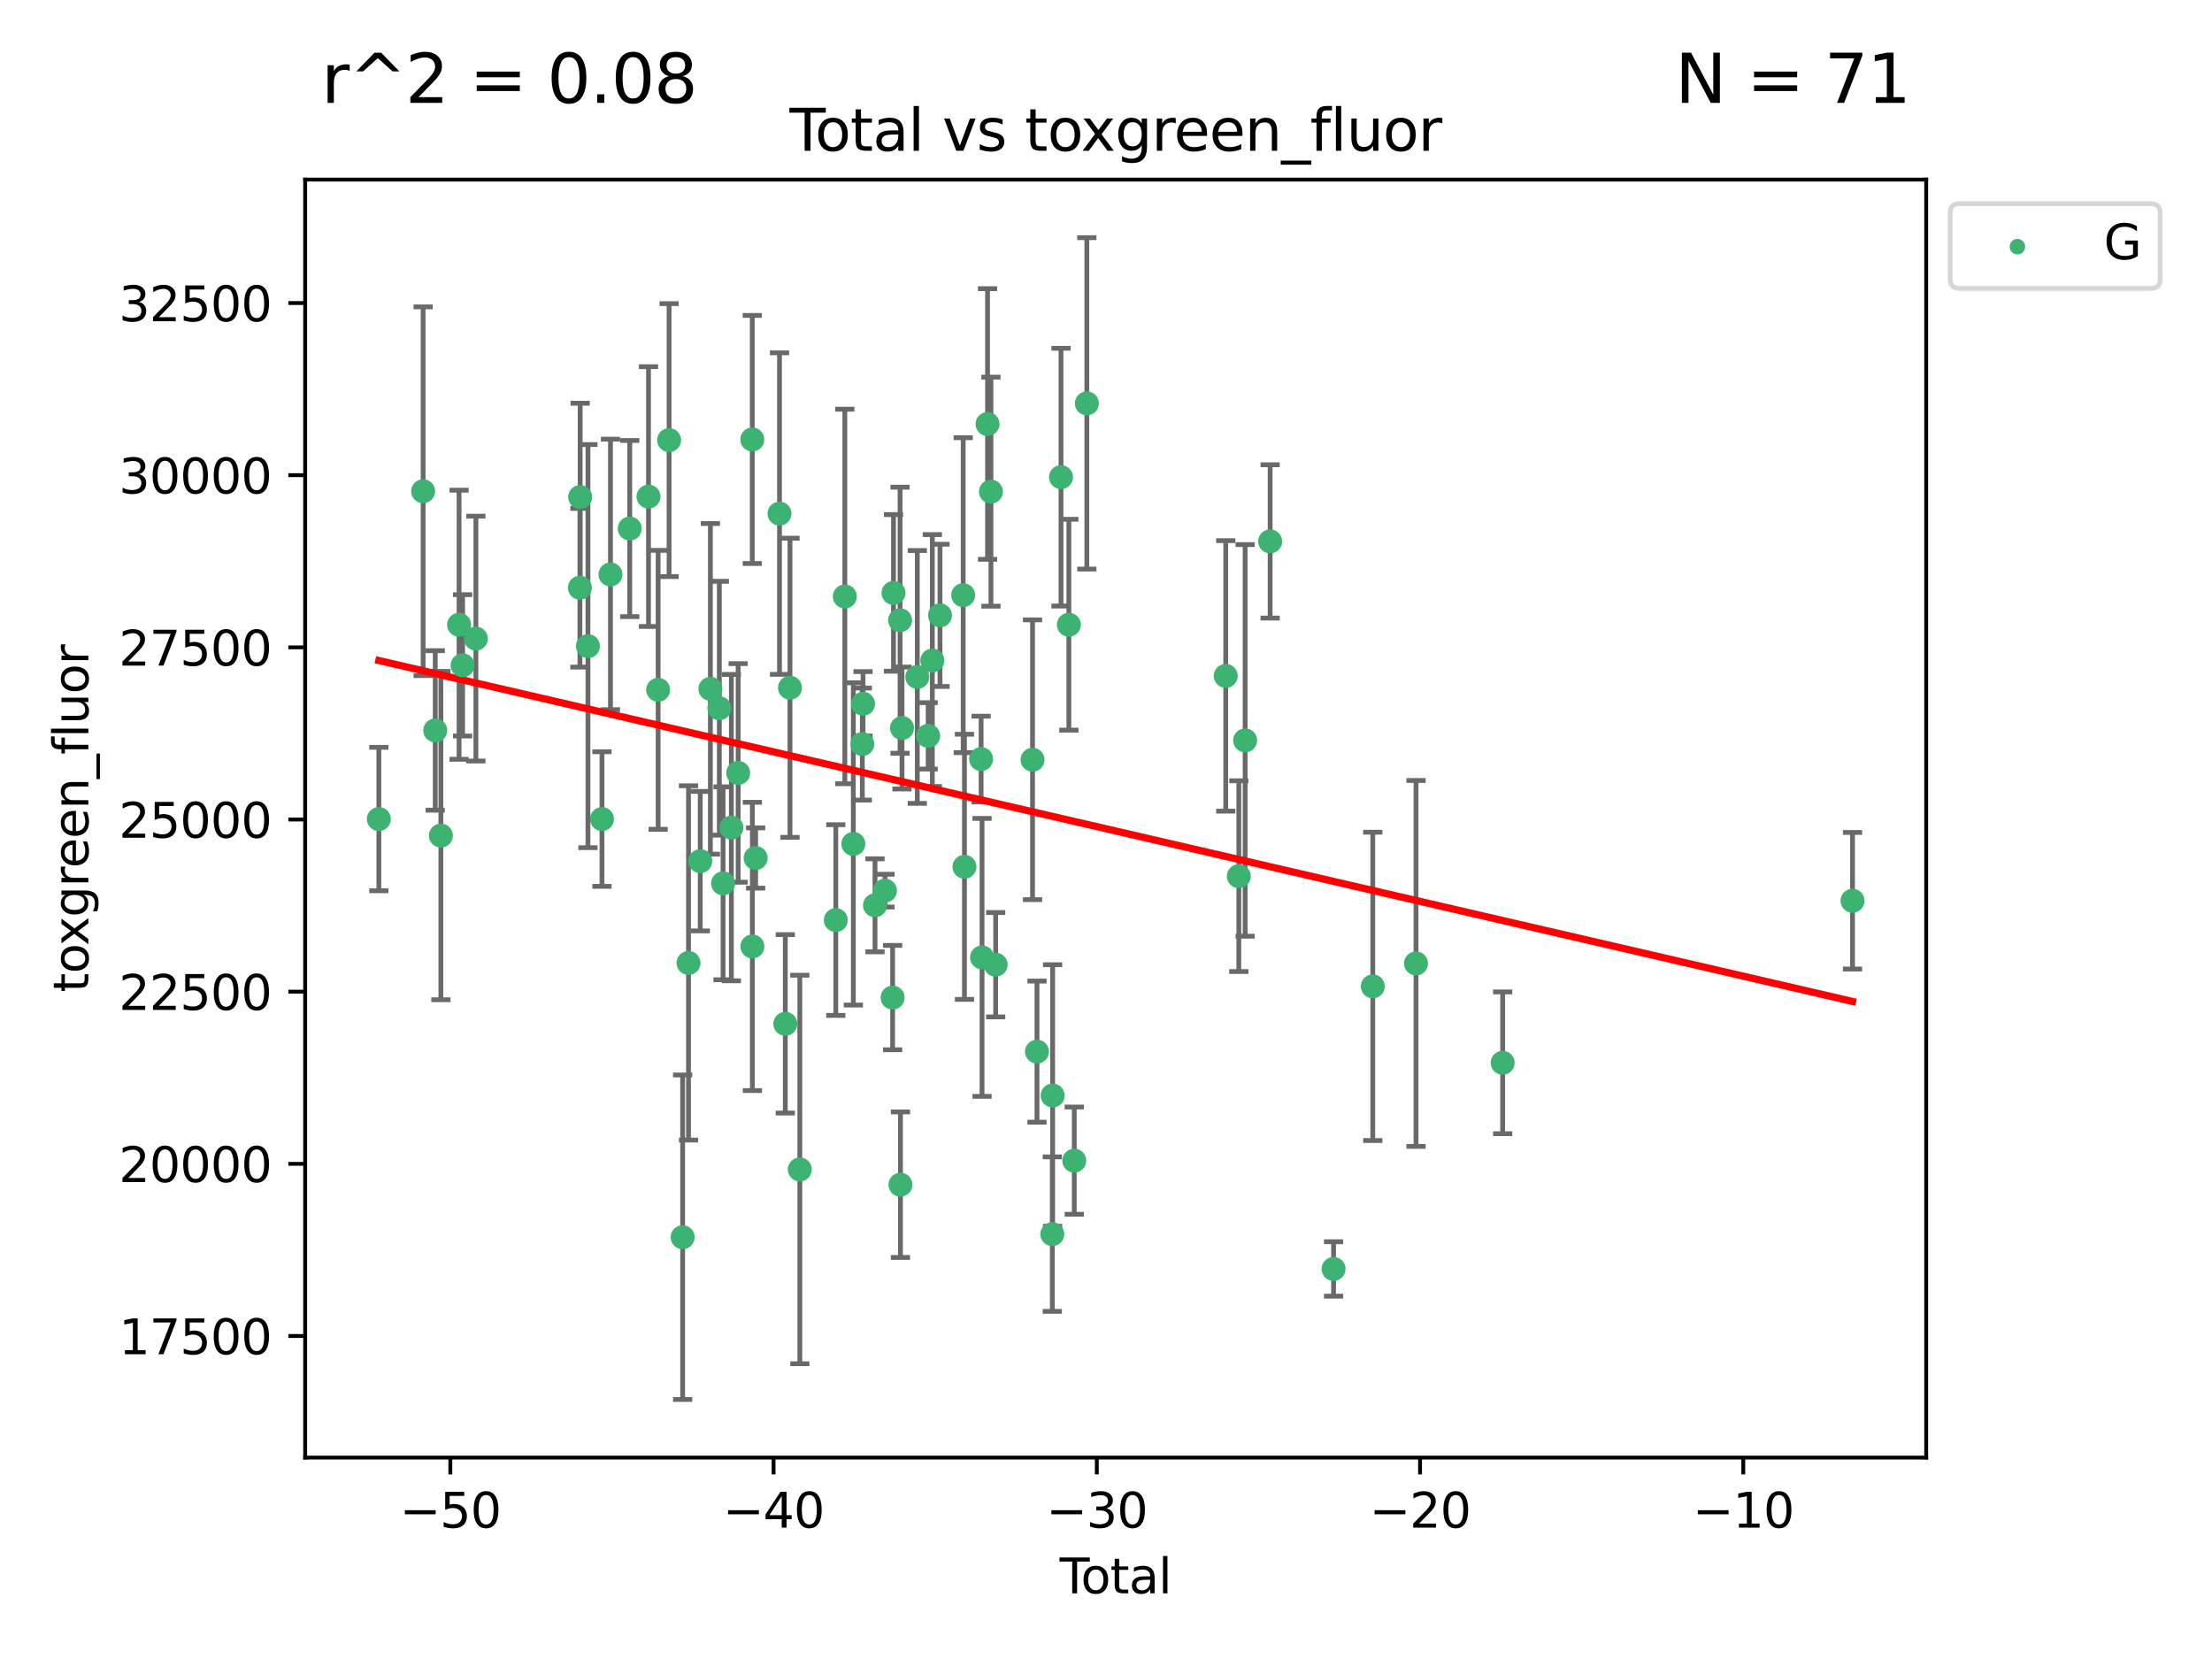<?xml version="1.0" encoding="utf-8" standalone="no"?>
<!DOCTYPE svg PUBLIC "-//W3C//DTD SVG 1.1//EN"
  "http://www.w3.org/Graphics/SVG/1.1/DTD/svg11.dtd">
<svg xmlns:xlink="http://www.w3.org/1999/xlink" width="460.8pt" height="345.6pt" viewBox="0 0 460.8 345.6" xmlns="http://www.w3.org/2000/svg" version="1.1">
 <defs>
  <style type="text/css">*{stroke-linejoin: round; stroke-linecap: butt}</style>
 </defs>
 <g id="figure_1">
  <g id="patch_1">
   <path d="M 0 345.6 
L 460.8 345.6 
L 460.8 0 
L 0 0 
z
" style="fill: #ffffff"/>
  </g>
  <g id="axes_1">
   <g id="patch_2">
    <path d="M 63.571 303.64 
L 401.26 303.64 
L 401.26 37.411 
L 63.571 37.411 
z
" style="fill: #ffffff"/>
   </g>
   <g id="PathCollection_1">
    <defs>
     <path id="m9008b722b2" d="M 0 1.118 
C 0.297 1.118 0.581 1 0.791 0.791 
C 1 0.581 1.118 0.297 1.118 0 
C 1.118 -0.297 1 -0.581 0.791 -0.791 
C 0.581 -1 0.297 -1.118 0 -1.118 
C -0.297 -1.118 -0.581 -1 -0.791 -0.791 
C -1 -0.581 -1.118 -0.297 -1.118 0 
C -1.118 0.297 -1 0.581 -0.791 0.791 
C -0.581 1 -0.297 1.118 0 1.118 
z
" style="stroke: #3cb371"/>
    </defs>
    <g clip-path="url(#p741c97c7c1)">
     <use xlink:href="#m9008b722b2" x="78.921" y="170.626" style="fill: #3cb371; stroke: #3cb371"/>
     <use xlink:href="#m9008b722b2" x="88.145" y="102.334" style="fill: #3cb371; stroke: #3cb371"/>
     <use xlink:href="#m9008b722b2" x="90.668" y="152.161" style="fill: #3cb371; stroke: #3cb371"/>
     <use xlink:href="#m9008b722b2" x="91.844" y="174.066" style="fill: #3cb371; stroke: #3cb371"/>
     <use xlink:href="#m9008b722b2" x="95.633" y="130.144" style="fill: #3cb371; stroke: #3cb371"/>
     <use xlink:href="#m9008b722b2" x="96.369" y="138.604" style="fill: #3cb371; stroke: #3cb371"/>
     <use xlink:href="#m9008b722b2" x="99.139" y="133.033" style="fill: #3cb371; stroke: #3cb371"/>
     <use xlink:href="#m9008b722b2" x="120.807" y="122.432" style="fill: #3cb371; stroke: #3cb371"/>
     <use xlink:href="#m9008b722b2" x="120.859" y="103.545" style="fill: #3cb371; stroke: #3cb371"/>
     <use xlink:href="#m9008b722b2" x="122.479" y="134.598" style="fill: #3cb371; stroke: #3cb371"/>
     <use xlink:href="#m9008b722b2" x="125.405" y="170.625" style="fill: #3cb371; stroke: #3cb371"/>
     <use xlink:href="#m9008b722b2" x="127.173" y="119.662" style="fill: #3cb371; stroke: #3cb371"/>
     <use xlink:href="#m9008b722b2" x="131.187" y="110.105" style="fill: #3cb371; stroke: #3cb371"/>
     <use xlink:href="#m9008b722b2" x="135.095" y="103.447" style="fill: #3cb371; stroke: #3cb371"/>
     <use xlink:href="#m9008b722b2" x="137.105" y="143.705" style="fill: #3cb371; stroke: #3cb371"/>
     <use xlink:href="#m9008b722b2" x="139.383" y="91.682" style="fill: #3cb371; stroke: #3cb371"/>
     <use xlink:href="#m9008b722b2" x="142.206" y="257.735" style="fill: #3cb371; stroke: #3cb371"/>
     <use xlink:href="#m9008b722b2" x="143.428" y="200.596" style="fill: #3cb371; stroke: #3cb371"/>
     <use xlink:href="#m9008b722b2" x="145.874" y="179.392" style="fill: #3cb371; stroke: #3cb371"/>
     <use xlink:href="#m9008b722b2" x="147.988" y="143.497" style="fill: #3cb371; stroke: #3cb371"/>
     <use xlink:href="#m9008b722b2" x="149.851" y="147.537" style="fill: #3cb371; stroke: #3cb371"/>
     <use xlink:href="#m9008b722b2" x="150.627" y="184.014" style="fill: #3cb371; stroke: #3cb371"/>
     <use xlink:href="#m9008b722b2" x="152.355" y="172.409" style="fill: #3cb371; stroke: #3cb371"/>
     <use xlink:href="#m9008b722b2" x="153.771" y="161.014" style="fill: #3cb371; stroke: #3cb371"/>
     <use xlink:href="#m9008b722b2" x="156.714" y="91.55" style="fill: #3cb371; stroke: #3cb371"/>
     <use xlink:href="#m9008b722b2" x="156.733" y="197.161" style="fill: #3cb371; stroke: #3cb371"/>
     <use xlink:href="#m9008b722b2" x="157.413" y="178.74" style="fill: #3cb371; stroke: #3cb371"/>
     <use xlink:href="#m9008b722b2" x="162.386" y="106.995" style="fill: #3cb371; stroke: #3cb371"/>
     <use xlink:href="#m9008b722b2" x="163.593" y="213.282" style="fill: #3cb371; stroke: #3cb371"/>
     <use xlink:href="#m9008b722b2" x="164.567" y="143.273" style="fill: #3cb371; stroke: #3cb371"/>
     <use xlink:href="#m9008b722b2" x="166.614" y="243.621" style="fill: #3cb371; stroke: #3cb371"/>
     <use xlink:href="#m9008b722b2" x="174.112" y="191.666" style="fill: #3cb371; stroke: #3cb371"/>
     <use xlink:href="#m9008b722b2" x="175.996" y="124.253" style="fill: #3cb371; stroke: #3cb371"/>
     <use xlink:href="#m9008b722b2" x="177.765" y="175.804" style="fill: #3cb371; stroke: #3cb371"/>
     <use xlink:href="#m9008b722b2" x="179.634" y="154.999" style="fill: #3cb371; stroke: #3cb371"/>
     <use xlink:href="#m9008b722b2" x="179.787" y="146.613" style="fill: #3cb371; stroke: #3cb371"/>
     <use xlink:href="#m9008b722b2" x="182.279" y="188.591" style="fill: #3cb371; stroke: #3cb371"/>
     <use xlink:href="#m9008b722b2" x="184.355" y="185.533" style="fill: #3cb371; stroke: #3cb371"/>
     <use xlink:href="#m9008b722b2" x="185.949" y="207.813" style="fill: #3cb371; stroke: #3cb371"/>
     <use xlink:href="#m9008b722b2" x="186.134" y="123.512" style="fill: #3cb371; stroke: #3cb371"/>
     <use xlink:href="#m9008b722b2" x="187.5" y="129.204" style="fill: #3cb371; stroke: #3cb371"/>
     <use xlink:href="#m9008b722b2" x="187.583" y="246.791" style="fill: #3cb371; stroke: #3cb371"/>
     <use xlink:href="#m9008b722b2" x="187.905" y="151.661" style="fill: #3cb371; stroke: #3cb371"/>
     <use xlink:href="#m9008b722b2" x="191.091" y="141.021" style="fill: #3cb371; stroke: #3cb371"/>
     <use xlink:href="#m9008b722b2" x="193.357" y="153.295" style="fill: #3cb371; stroke: #3cb371"/>
     <use xlink:href="#m9008b722b2" x="194.22" y="137.6" style="fill: #3cb371; stroke: #3cb371"/>
     <use xlink:href="#m9008b722b2" x="195.821" y="128.188" style="fill: #3cb371; stroke: #3cb371"/>
     <use xlink:href="#m9008b722b2" x="200.652" y="123.981" style="fill: #3cb371; stroke: #3cb371"/>
     <use xlink:href="#m9008b722b2" x="200.917" y="180.57" style="fill: #3cb371; stroke: #3cb371"/>
     <use xlink:href="#m9008b722b2" x="204.383" y="158.13" style="fill: #3cb371; stroke: #3cb371"/>
     <use xlink:href="#m9008b722b2" x="204.577" y="199.44" style="fill: #3cb371; stroke: #3cb371"/>
     <use xlink:href="#m9008b722b2" x="205.723" y="88.332" style="fill: #3cb371; stroke: #3cb371"/>
     <use xlink:href="#m9008b722b2" x="206.434" y="102.423" style="fill: #3cb371; stroke: #3cb371"/>
     <use xlink:href="#m9008b722b2" x="207.415" y="200.966" style="fill: #3cb371; stroke: #3cb371"/>
     <use xlink:href="#m9008b722b2" x="215.096" y="158.268" style="fill: #3cb371; stroke: #3cb371"/>
     <use xlink:href="#m9008b722b2" x="216.024" y="219.076" style="fill: #3cb371; stroke: #3cb371"/>
     <use xlink:href="#m9008b722b2" x="219.214" y="257.088" style="fill: #3cb371; stroke: #3cb371"/>
     <use xlink:href="#m9008b722b2" x="219.283" y="228.213" style="fill: #3cb371; stroke: #3cb371"/>
     <use xlink:href="#m9008b722b2" x="221.028" y="99.4" style="fill: #3cb371; stroke: #3cb371"/>
     <use xlink:href="#m9008b722b2" x="222.664" y="130.14" style="fill: #3cb371; stroke: #3cb371"/>
     <use xlink:href="#m9008b722b2" x="223.788" y="241.785" style="fill: #3cb371; stroke: #3cb371"/>
     <use xlink:href="#m9008b722b2" x="226.408" y="84.029" style="fill: #3cb371; stroke: #3cb371"/>
     <use xlink:href="#m9008b722b2" x="255.346" y="140.804" style="fill: #3cb371; stroke: #3cb371"/>
     <use xlink:href="#m9008b722b2" x="258.07" y="182.521" style="fill: #3cb371; stroke: #3cb371"/>
     <use xlink:href="#m9008b722b2" x="259.384" y="154.239" style="fill: #3cb371; stroke: #3cb371"/>
     <use xlink:href="#m9008b722b2" x="264.595" y="112.784" style="fill: #3cb371; stroke: #3cb371"/>
     <use xlink:href="#m9008b722b2" x="277.804" y="264.345" style="fill: #3cb371; stroke: #3cb371"/>
     <use xlink:href="#m9008b722b2" x="285.975" y="205.475" style="fill: #3cb371; stroke: #3cb371"/>
     <use xlink:href="#m9008b722b2" x="294.984" y="200.704" style="fill: #3cb371; stroke: #3cb371"/>
     <use xlink:href="#m9008b722b2" x="313.033" y="221.401" style="fill: #3cb371; stroke: #3cb371"/>
     <use xlink:href="#m9008b722b2" x="385.911" y="187.639" style="fill: #3cb371; stroke: #3cb371"/>
    </g>
   </g>
   <g id="matplotlib.axis_1">
    <g id="xtick_1">
     <g id="line2d_1">
      <defs>
       <path id="mf612484f19" d="M 0 0 
L 0 3.5 
" style="stroke: #000000; stroke-width: 0.8"/>
      </defs>
      <g>
       <use xlink:href="#mf612484f19" x="93.812" y="303.64" style="stroke: #000000; stroke-width: 0.8"/>
      </g>
     </g>
     <g id="text_1">
      <!-- −50 -->
      <g transform="translate(83.26 318.238)scale(0.1 -0.1)">
       <defs>
        <path id="DejaVuSans-2212" d="M 678 2272 
L 4684 2272 
L 4684 1741 
L 678 1741 
L 678 2272 
z
" transform="scale(0.016)"/>
        <path id="DejaVuSans-35" d="M 691 4666 
L 3169 4666 
L 3169 4134 
L 1269 4134 
L 1269 2991 
Q 1406 3038 1543 3061 
Q 1681 3084 1819 3084 
Q 2600 3084 3056 2656 
Q 3513 2228 3513 1497 
Q 3513 744 3044 326 
Q 2575 -91 1722 -91 
Q 1428 -91 1123 -41 
Q 819 9 494 109 
L 494 744 
Q 775 591 1075 516 
Q 1375 441 1709 441 
Q 2250 441 2565 725 
Q 2881 1009 2881 1497 
Q 2881 1984 2565 2268 
Q 2250 2553 1709 2553 
Q 1456 2553 1204 2497 
Q 953 2441 691 2322 
L 691 4666 
z
" transform="scale(0.016)"/>
        <path id="DejaVuSans-30" d="M 2034 4250 
Q 1547 4250 1301 3770 
Q 1056 3291 1056 2328 
Q 1056 1369 1301 889 
Q 1547 409 2034 409 
Q 2525 409 2770 889 
Q 3016 1369 3016 2328 
Q 3016 3291 2770 3770 
Q 2525 4250 2034 4250 
z
M 2034 4750 
Q 2819 4750 3233 4129 
Q 3647 3509 3647 2328 
Q 3647 1150 3233 529 
Q 2819 -91 2034 -91 
Q 1250 -91 836 529 
Q 422 1150 422 2328 
Q 422 3509 836 4129 
Q 1250 4750 2034 4750 
z
" transform="scale(0.016)"/>
       </defs>
       <use xlink:href="#DejaVuSans-2212"/>
       <use xlink:href="#DejaVuSans-35" x="83.789"/>
       <use xlink:href="#DejaVuSans-30" x="147.412"/>
      </g>
     </g>
    </g>
    <g id="xtick_2">
     <g id="line2d_2">
      <g>
       <use xlink:href="#mf612484f19" x="161.149" y="303.64" style="stroke: #000000; stroke-width: 0.8"/>
      </g>
     </g>
     <g id="text_2">
      <!-- −40 -->
      <g transform="translate(150.596 318.238)scale(0.1 -0.1)">
       <defs>
        <path id="DejaVuSans-34" d="M 2419 4116 
L 825 1625 
L 2419 1625 
L 2419 4116 
z
M 2253 4666 
L 3047 4666 
L 3047 1625 
L 3713 1625 
L 3713 1100 
L 3047 1100 
L 3047 0 
L 2419 0 
L 2419 1100 
L 313 1100 
L 313 1709 
L 2253 4666 
z
" transform="scale(0.016)"/>
       </defs>
       <use xlink:href="#DejaVuSans-2212"/>
       <use xlink:href="#DejaVuSans-34" x="83.789"/>
       <use xlink:href="#DejaVuSans-30" x="147.412"/>
      </g>
     </g>
    </g>
    <g id="xtick_3">
     <g id="line2d_3">
      <g>
       <use xlink:href="#mf612484f19" x="228.485" y="303.64" style="stroke: #000000; stroke-width: 0.8"/>
      </g>
     </g>
     <g id="text_3">
      <!-- −30 -->
      <g transform="translate(217.933 318.238)scale(0.1 -0.1)">
       <defs>
        <path id="DejaVuSans-33" d="M 2597 2516 
Q 3050 2419 3304 2112 
Q 3559 1806 3559 1356 
Q 3559 666 3084 287 
Q 2609 -91 1734 -91 
Q 1441 -91 1130 -33 
Q 819 25 488 141 
L 488 750 
Q 750 597 1062 519 
Q 1375 441 1716 441 
Q 2309 441 2620 675 
Q 2931 909 2931 1356 
Q 2931 1769 2642 2001 
Q 2353 2234 1838 2234 
L 1294 2234 
L 1294 2753 
L 1863 2753 
Q 2328 2753 2575 2939 
Q 2822 3125 2822 3475 
Q 2822 3834 2567 4026 
Q 2313 4219 1838 4219 
Q 1578 4219 1281 4162 
Q 984 4106 628 3988 
L 628 4550 
Q 988 4650 1302 4700 
Q 1616 4750 1894 4750 
Q 2613 4750 3031 4423 
Q 3450 4097 3450 3541 
Q 3450 3153 3228 2886 
Q 3006 2619 2597 2516 
z
" transform="scale(0.016)"/>
       </defs>
       <use xlink:href="#DejaVuSans-2212"/>
       <use xlink:href="#DejaVuSans-33" x="83.789"/>
       <use xlink:href="#DejaVuSans-30" x="147.412"/>
      </g>
     </g>
    </g>
    <g id="xtick_4">
     <g id="line2d_4">
      <g>
       <use xlink:href="#mf612484f19" x="295.821" y="303.64" style="stroke: #000000; stroke-width: 0.8"/>
      </g>
     </g>
     <g id="text_4">
      <!-- −20 -->
      <g transform="translate(285.269 318.238)scale(0.1 -0.1)">
       <defs>
        <path id="DejaVuSans-32" d="M 1228 531 
L 3431 531 
L 3431 0 
L 469 0 
L 469 531 
Q 828 903 1448 1529 
Q 2069 2156 2228 2338 
Q 2531 2678 2651 2914 
Q 2772 3150 2772 3378 
Q 2772 3750 2511 3984 
Q 2250 4219 1831 4219 
Q 1534 4219 1204 4116 
Q 875 4013 500 3803 
L 500 4441 
Q 881 4594 1212 4672 
Q 1544 4750 1819 4750 
Q 2544 4750 2975 4387 
Q 3406 4025 3406 3419 
Q 3406 3131 3298 2873 
Q 3191 2616 2906 2266 
Q 2828 2175 2409 1742 
Q 1991 1309 1228 531 
z
" transform="scale(0.016)"/>
       </defs>
       <use xlink:href="#DejaVuSans-2212"/>
       <use xlink:href="#DejaVuSans-32" x="83.789"/>
       <use xlink:href="#DejaVuSans-30" x="147.412"/>
      </g>
     </g>
    </g>
    <g id="xtick_5">
     <g id="line2d_5">
      <g>
       <use xlink:href="#mf612484f19" x="363.158" y="303.64" style="stroke: #000000; stroke-width: 0.8"/>
      </g>
     </g>
     <g id="text_5">
      <!-- −10 -->
      <g transform="translate(352.605 318.238)scale(0.1 -0.1)">
       <defs>
        <path id="DejaVuSans-31" d="M 794 531 
L 1825 531 
L 1825 4091 
L 703 3866 
L 703 4441 
L 1819 4666 
L 2450 4666 
L 2450 531 
L 3481 531 
L 3481 0 
L 794 0 
L 794 531 
z
" transform="scale(0.016)"/>
       </defs>
       <use xlink:href="#DejaVuSans-2212"/>
       <use xlink:href="#DejaVuSans-31" x="83.789"/>
       <use xlink:href="#DejaVuSans-30" x="147.412"/>
      </g>
     </g>
    </g>
    <g id="text_6">
     <!-- Total -->
     <g transform="translate(220.739 331.917)scale(0.1 -0.1)">
      <defs>
       <path id="DejaVuSans-54" d="M -19 4666 
L 3928 4666 
L 3928 4134 
L 2272 4134 
L 2272 0 
L 1638 0 
L 1638 4134 
L -19 4134 
L -19 4666 
z
" transform="scale(0.016)"/>
       <path id="DejaVuSans-6f" d="M 1959 3097 
Q 1497 3097 1228 2736 
Q 959 2375 959 1747 
Q 959 1119 1226 758 
Q 1494 397 1959 397 
Q 2419 397 2687 759 
Q 2956 1122 2956 1747 
Q 2956 2369 2687 2733 
Q 2419 3097 1959 3097 
z
M 1959 3584 
Q 2709 3584 3137 3096 
Q 3566 2609 3566 1747 
Q 3566 888 3137 398 
Q 2709 -91 1959 -91 
Q 1206 -91 779 398 
Q 353 888 353 1747 
Q 353 2609 779 3096 
Q 1206 3584 1959 3584 
z
" transform="scale(0.016)"/>
       <path id="DejaVuSans-74" d="M 1172 4494 
L 1172 3500 
L 2356 3500 
L 2356 3053 
L 1172 3053 
L 1172 1153 
Q 1172 725 1289 603 
Q 1406 481 1766 481 
L 2356 481 
L 2356 0 
L 1766 0 
Q 1100 0 847 248 
Q 594 497 594 1153 
L 594 3053 
L 172 3053 
L 172 3500 
L 594 3500 
L 594 4494 
L 1172 4494 
z
" transform="scale(0.016)"/>
       <path id="DejaVuSans-61" d="M 2194 1759 
Q 1497 1759 1228 1600 
Q 959 1441 959 1056 
Q 959 750 1161 570 
Q 1363 391 1709 391 
Q 2188 391 2477 730 
Q 2766 1069 2766 1631 
L 2766 1759 
L 2194 1759 
z
M 3341 1997 
L 3341 0 
L 2766 0 
L 2766 531 
Q 2569 213 2275 61 
Q 1981 -91 1556 -91 
Q 1019 -91 701 211 
Q 384 513 384 1019 
Q 384 1609 779 1909 
Q 1175 2209 1959 2209 
L 2766 2209 
L 2766 2266 
Q 2766 2663 2505 2880 
Q 2244 3097 1772 3097 
Q 1472 3097 1187 3025 
Q 903 2953 641 2809 
L 641 3341 
Q 956 3463 1253 3523 
Q 1550 3584 1831 3584 
Q 2591 3584 2966 3190 
Q 3341 2797 3341 1997 
z
" transform="scale(0.016)"/>
       <path id="DejaVuSans-6c" d="M 603 4863 
L 1178 4863 
L 1178 0 
L 603 0 
L 603 4863 
z
" transform="scale(0.016)"/>
      </defs>
      <use xlink:href="#DejaVuSans-54"/>
      <use xlink:href="#DejaVuSans-6f" x="44.084"/>
      <use xlink:href="#DejaVuSans-74" x="105.266"/>
      <use xlink:href="#DejaVuSans-61" x="144.475"/>
      <use xlink:href="#DejaVuSans-6c" x="205.754"/>
     </g>
    </g>
   </g>
   <g id="matplotlib.axis_2">
    <g id="ytick_1">
     <g id="line2d_6">
      <defs>
       <path id="m2e8048f6d6" d="M 0 0 
L -3.5 0 
" style="stroke: #000000; stroke-width: 0.8"/>
      </defs>
      <g>
       <use xlink:href="#m2e8048f6d6" x="63.571" y="278.311" style="stroke: #000000; stroke-width: 0.8"/>
      </g>
     </g>
     <g id="text_7">
      <!-- 17500 -->
      <g transform="translate(24.759 282.11)scale(0.1 -0.1)">
       <defs>
        <path id="DejaVuSans-37" d="M 525 4666 
L 3525 4666 
L 3525 4397 
L 1831 0 
L 1172 0 
L 2766 4134 
L 525 4134 
L 525 4666 
z
" transform="scale(0.016)"/>
       </defs>
       <use xlink:href="#DejaVuSans-31"/>
       <use xlink:href="#DejaVuSans-37" x="63.623"/>
       <use xlink:href="#DejaVuSans-35" x="127.246"/>
       <use xlink:href="#DejaVuSans-30" x="190.869"/>
       <use xlink:href="#DejaVuSans-30" x="254.492"/>
      </g>
     </g>
    </g>
    <g id="ytick_2">
     <g id="line2d_7">
      <g>
       <use xlink:href="#m2e8048f6d6" x="63.571" y="242.447" style="stroke: #000000; stroke-width: 0.8"/>
      </g>
     </g>
     <g id="text_8">
      <!-- 20000 -->
      <g transform="translate(24.759 246.246)scale(0.1 -0.1)">
       <use xlink:href="#DejaVuSans-32"/>
       <use xlink:href="#DejaVuSans-30" x="63.623"/>
       <use xlink:href="#DejaVuSans-30" x="127.246"/>
       <use xlink:href="#DejaVuSans-30" x="190.869"/>
       <use xlink:href="#DejaVuSans-30" x="254.492"/>
      </g>
     </g>
    </g>
    <g id="ytick_3">
     <g id="line2d_8">
      <g>
       <use xlink:href="#m2e8048f6d6" x="63.571" y="206.583" style="stroke: #000000; stroke-width: 0.8"/>
      </g>
     </g>
     <g id="text_9">
      <!-- 22500 -->
      <g transform="translate(24.759 210.382)scale(0.1 -0.1)">
       <use xlink:href="#DejaVuSans-32"/>
       <use xlink:href="#DejaVuSans-32" x="63.623"/>
       <use xlink:href="#DejaVuSans-35" x="127.246"/>
       <use xlink:href="#DejaVuSans-30" x="190.869"/>
       <use xlink:href="#DejaVuSans-30" x="254.492"/>
      </g>
     </g>
    </g>
    <g id="ytick_4">
     <g id="line2d_9">
      <g>
       <use xlink:href="#m2e8048f6d6" x="63.571" y="170.719" style="stroke: #000000; stroke-width: 0.8"/>
      </g>
     </g>
     <g id="text_10">
      <!-- 25000 -->
      <g transform="translate(24.759 174.518)scale(0.1 -0.1)">
       <use xlink:href="#DejaVuSans-32"/>
       <use xlink:href="#DejaVuSans-35" x="63.623"/>
       <use xlink:href="#DejaVuSans-30" x="127.246"/>
       <use xlink:href="#DejaVuSans-30" x="190.869"/>
       <use xlink:href="#DejaVuSans-30" x="254.492"/>
      </g>
     </g>
    </g>
    <g id="ytick_5">
     <g id="line2d_10">
      <g>
       <use xlink:href="#m2e8048f6d6" x="63.571" y="134.854" style="stroke: #000000; stroke-width: 0.8"/>
      </g>
     </g>
     <g id="text_11">
      <!-- 27500 -->
      <g transform="translate(24.759 138.654)scale(0.1 -0.1)">
       <use xlink:href="#DejaVuSans-32"/>
       <use xlink:href="#DejaVuSans-37" x="63.623"/>
       <use xlink:href="#DejaVuSans-35" x="127.246"/>
       <use xlink:href="#DejaVuSans-30" x="190.869"/>
       <use xlink:href="#DejaVuSans-30" x="254.492"/>
      </g>
     </g>
    </g>
    <g id="ytick_6">
     <g id="line2d_11">
      <g>
       <use xlink:href="#m2e8048f6d6" x="63.571" y="98.99" style="stroke: #000000; stroke-width: 0.8"/>
      </g>
     </g>
     <g id="text_12">
      <!-- 30000 -->
      <g transform="translate(24.759 102.789)scale(0.1 -0.1)">
       <use xlink:href="#DejaVuSans-33"/>
       <use xlink:href="#DejaVuSans-30" x="63.623"/>
       <use xlink:href="#DejaVuSans-30" x="127.246"/>
       <use xlink:href="#DejaVuSans-30" x="190.869"/>
       <use xlink:href="#DejaVuSans-30" x="254.492"/>
      </g>
     </g>
    </g>
    <g id="ytick_7">
     <g id="line2d_12">
      <g>
       <use xlink:href="#m2e8048f6d6" x="63.571" y="63.126" style="stroke: #000000; stroke-width: 0.8"/>
      </g>
     </g>
     <g id="text_13">
      <!-- 32500 -->
      <g transform="translate(24.759 66.925)scale(0.1 -0.1)">
       <use xlink:href="#DejaVuSans-33"/>
       <use xlink:href="#DejaVuSans-32" x="63.623"/>
       <use xlink:href="#DejaVuSans-35" x="127.246"/>
       <use xlink:href="#DejaVuSans-30" x="190.869"/>
       <use xlink:href="#DejaVuSans-30" x="254.492"/>
      </g>
     </g>
    </g>
    <g id="text_14">
     <!-- toxgreen_fluor -->
     <g transform="translate(18.401 206.72)rotate(-90)scale(0.1 -0.1)">
      <defs>
       <path id="DejaVuSans-78" d="M 3513 3500 
L 2247 1797 
L 3578 0 
L 2900 0 
L 1881 1375 
L 863 0 
L 184 0 
L 1544 1831 
L 300 3500 
L 978 3500 
L 1906 2253 
L 2834 3500 
L 3513 3500 
z
" transform="scale(0.016)"/>
       <path id="DejaVuSans-67" d="M 2906 1791 
Q 2906 2416 2648 2759 
Q 2391 3103 1925 3103 
Q 1463 3103 1205 2759 
Q 947 2416 947 1791 
Q 947 1169 1205 825 
Q 1463 481 1925 481 
Q 2391 481 2648 825 
Q 2906 1169 2906 1791 
z
M 3481 434 
Q 3481 -459 3084 -895 
Q 2688 -1331 1869 -1331 
Q 1566 -1331 1297 -1286 
Q 1028 -1241 775 -1147 
L 775 -588 
Q 1028 -725 1275 -790 
Q 1522 -856 1778 -856 
Q 2344 -856 2625 -561 
Q 2906 -266 2906 331 
L 2906 616 
Q 2728 306 2450 153 
Q 2172 0 1784 0 
Q 1141 0 747 490 
Q 353 981 353 1791 
Q 353 2603 747 3093 
Q 1141 3584 1784 3584 
Q 2172 3584 2450 3431 
Q 2728 3278 2906 2969 
L 2906 3500 
L 3481 3500 
L 3481 434 
z
" transform="scale(0.016)"/>
       <path id="DejaVuSans-72" d="M 2631 2963 
Q 2534 3019 2420 3045 
Q 2306 3072 2169 3072 
Q 1681 3072 1420 2755 
Q 1159 2438 1159 1844 
L 1159 0 
L 581 0 
L 581 3500 
L 1159 3500 
L 1159 2956 
Q 1341 3275 1631 3429 
Q 1922 3584 2338 3584 
Q 2397 3584 2469 3576 
Q 2541 3569 2628 3553 
L 2631 2963 
z
" transform="scale(0.016)"/>
       <path id="DejaVuSans-65" d="M 3597 1894 
L 3597 1613 
L 953 1613 
Q 991 1019 1311 708 
Q 1631 397 2203 397 
Q 2534 397 2845 478 
Q 3156 559 3463 722 
L 3463 178 
Q 3153 47 2828 -22 
Q 2503 -91 2169 -91 
Q 1331 -91 842 396 
Q 353 884 353 1716 
Q 353 2575 817 3079 
Q 1281 3584 2069 3584 
Q 2775 3584 3186 3129 
Q 3597 2675 3597 1894 
z
M 3022 2063 
Q 3016 2534 2758 2815 
Q 2500 3097 2075 3097 
Q 1594 3097 1305 2825 
Q 1016 2553 972 2059 
L 3022 2063 
z
" transform="scale(0.016)"/>
       <path id="DejaVuSans-6e" d="M 3513 2113 
L 3513 0 
L 2938 0 
L 2938 2094 
Q 2938 2591 2744 2837 
Q 2550 3084 2163 3084 
Q 1697 3084 1428 2787 
Q 1159 2491 1159 1978 
L 1159 0 
L 581 0 
L 581 3500 
L 1159 3500 
L 1159 2956 
Q 1366 3272 1645 3428 
Q 1925 3584 2291 3584 
Q 2894 3584 3203 3211 
Q 3513 2838 3513 2113 
z
" transform="scale(0.016)"/>
       <path id="DejaVuSans-5f" d="M 3263 -1063 
L 3263 -1509 
L -63 -1509 
L -63 -1063 
L 3263 -1063 
z
" transform="scale(0.016)"/>
       <path id="DejaVuSans-66" d="M 2375 4863 
L 2375 4384 
L 1825 4384 
Q 1516 4384 1395 4259 
Q 1275 4134 1275 3809 
L 1275 3500 
L 2222 3500 
L 2222 3053 
L 1275 3053 
L 1275 0 
L 697 0 
L 697 3053 
L 147 3053 
L 147 3500 
L 697 3500 
L 697 3744 
Q 697 4328 969 4595 
Q 1241 4863 1831 4863 
L 2375 4863 
z
" transform="scale(0.016)"/>
       <path id="DejaVuSans-75" d="M 544 1381 
L 544 3500 
L 1119 3500 
L 1119 1403 
Q 1119 906 1312 657 
Q 1506 409 1894 409 
Q 2359 409 2629 706 
Q 2900 1003 2900 1516 
L 2900 3500 
L 3475 3500 
L 3475 0 
L 2900 0 
L 2900 538 
Q 2691 219 2414 64 
Q 2138 -91 1772 -91 
Q 1169 -91 856 284 
Q 544 659 544 1381 
z
M 1991 3584 
L 1991 3584 
z
" transform="scale(0.016)"/>
      </defs>
      <use xlink:href="#DejaVuSans-74"/>
      <use xlink:href="#DejaVuSans-6f" x="39.209"/>
      <use xlink:href="#DejaVuSans-78" x="97.266"/>
      <use xlink:href="#DejaVuSans-67" x="156.445"/>
      <use xlink:href="#DejaVuSans-72" x="219.922"/>
      <use xlink:href="#DejaVuSans-65" x="258.785"/>
      <use xlink:href="#DejaVuSans-65" x="320.309"/>
      <use xlink:href="#DejaVuSans-6e" x="381.832"/>
      <use xlink:href="#DejaVuSans-5f" x="445.211"/>
      <use xlink:href="#DejaVuSans-66" x="495.211"/>
      <use xlink:href="#DejaVuSans-6c" x="530.416"/>
      <use xlink:href="#DejaVuSans-75" x="558.199"/>
      <use xlink:href="#DejaVuSans-6f" x="621.578"/>
      <use xlink:href="#DejaVuSans-72" x="682.76"/>
     </g>
    </g>
   </g>
   <g id="LineCollection_1">
    <path d="M 78.921 185.566 
L 78.921 155.685 
" clip-path="url(#p741c97c7c1)" style="fill: none; stroke: #696969"/>
    <path d="M 88.145 140.738 
L 88.145 63.931 
" clip-path="url(#p741c97c7c1)" style="fill: none; stroke: #696969"/>
    <path d="M 90.668 168.774 
L 90.668 135.547 
" clip-path="url(#p741c97c7c1)" style="fill: none; stroke: #696969"/>
    <path d="M 91.844 208.267 
L 91.844 139.865 
" clip-path="url(#p741c97c7c1)" style="fill: none; stroke: #696969"/>
    <path d="M 95.633 158.171 
L 95.633 102.117 
" clip-path="url(#p741c97c7c1)" style="fill: none; stroke: #696969"/>
    <path d="M 96.369 153.325 
L 96.369 123.884 
" clip-path="url(#p741c97c7c1)" style="fill: none; stroke: #696969"/>
    <path d="M 99.139 158.535 
L 99.139 107.53 
" clip-path="url(#p741c97c7c1)" style="fill: none; stroke: #696969"/>
    <path d="M 120.807 138.968 
L 120.807 105.896 
" clip-path="url(#p741c97c7c1)" style="fill: none; stroke: #696969"/>
    <path d="M 120.859 123.091 
L 120.859 84 
" clip-path="url(#p741c97c7c1)" style="fill: none; stroke: #696969"/>
    <path d="M 122.479 176.587 
L 122.479 92.609 
" clip-path="url(#p741c97c7c1)" style="fill: none; stroke: #696969"/>
    <path d="M 125.405 184.644 
L 125.405 156.605 
" clip-path="url(#p741c97c7c1)" style="fill: none; stroke: #696969"/>
    <path d="M 127.173 147.837 
L 127.173 91.488 
" clip-path="url(#p741c97c7c1)" style="fill: none; stroke: #696969"/>
    <path d="M 131.187 128.45 
L 131.187 91.76 
" clip-path="url(#p741c97c7c1)" style="fill: none; stroke: #696969"/>
    <path d="M 135.095 130.503 
L 135.095 76.391 
" clip-path="url(#p741c97c7c1)" style="fill: none; stroke: #696969"/>
    <path d="M 137.105 172.758 
L 137.105 114.652 
" clip-path="url(#p741c97c7c1)" style="fill: none; stroke: #696969"/>
    <path d="M 139.383 120.11 
L 139.383 63.253 
" clip-path="url(#p741c97c7c1)" style="fill: none; stroke: #696969"/>
    <path d="M 142.206 291.539 
L 142.206 223.931 
" clip-path="url(#p741c97c7c1)" style="fill: none; stroke: #696969"/>
    <path d="M 143.428 237.494 
L 143.428 163.698 
" clip-path="url(#p741c97c7c1)" style="fill: none; stroke: #696969"/>
    <path d="M 145.874 193.919 
L 145.874 164.864 
" clip-path="url(#p741c97c7c1)" style="fill: none; stroke: #696969"/>
    <path d="M 147.988 177.934 
L 147.988 109.06 
" clip-path="url(#p741c97c7c1)" style="fill: none; stroke: #696969"/>
    <path d="M 149.851 173.974 
L 149.851 121.1 
" clip-path="url(#p741c97c7c1)" style="fill: none; stroke: #696969"/>
    <path d="M 150.627 204.105 
L 150.627 163.924 
" clip-path="url(#p741c97c7c1)" style="fill: none; stroke: #696969"/>
    <path d="M 152.355 204.318 
L 152.355 140.5 
" clip-path="url(#p741c97c7c1)" style="fill: none; stroke: #696969"/>
    <path d="M 153.771 183.78 
L 153.771 138.248 
" clip-path="url(#p741c97c7c1)" style="fill: none; stroke: #696969"/>
    <path d="M 156.714 117.386 
L 156.714 65.713 
" clip-path="url(#p741c97c7c1)" style="fill: none; stroke: #696969"/>
    <path d="M 156.733 227.184 
L 156.733 167.138 
" clip-path="url(#p741c97c7c1)" style="fill: none; stroke: #696969"/>
    <path d="M 157.413 185.018 
L 157.413 172.463 
" clip-path="url(#p741c97c7c1)" style="fill: none; stroke: #696969"/>
    <path d="M 162.386 140.486 
L 162.386 73.504 
" clip-path="url(#p741c97c7c1)" style="fill: none; stroke: #696969"/>
    <path d="M 163.593 231.869 
L 163.593 194.695 
" clip-path="url(#p741c97c7c1)" style="fill: none; stroke: #696969"/>
    <path d="M 164.567 174.432 
L 164.567 112.115 
" clip-path="url(#p741c97c7c1)" style="fill: none; stroke: #696969"/>
    <path d="M 166.614 284.094 
L 166.614 203.147 
" clip-path="url(#p741c97c7c1)" style="fill: none; stroke: #696969"/>
    <path d="M 174.112 211.526 
L 174.112 171.806 
" clip-path="url(#p741c97c7c1)" style="fill: none; stroke: #696969"/>
    <path d="M 175.996 163.265 
L 175.996 85.241 
" clip-path="url(#p741c97c7c1)" style="fill: none; stroke: #696969"/>
    <path d="M 177.765 209.366 
L 177.765 142.243 
" clip-path="url(#p741c97c7c1)" style="fill: none; stroke: #696969"/>
    <path d="M 179.634 166.666 
L 179.634 143.332 
" clip-path="url(#p741c97c7c1)" style="fill: none; stroke: #696969"/>
    <path d="M 179.787 153.325 
L 179.787 139.902 
" clip-path="url(#p741c97c7c1)" style="fill: none; stroke: #696969"/>
    <path d="M 182.279 198.278 
L 182.279 178.903 
" clip-path="url(#p741c97c7c1)" style="fill: none; stroke: #696969"/>
    <path d="M 184.355 188.943 
L 184.355 182.123 
" clip-path="url(#p741c97c7c1)" style="fill: none; stroke: #696969"/>
    <path d="M 185.949 218.683 
L 185.949 196.943 
" clip-path="url(#p741c97c7c1)" style="fill: none; stroke: #696969"/>
    <path d="M 186.134 139.824 
L 186.134 107.2 
" clip-path="url(#p741c97c7c1)" style="fill: none; stroke: #696969"/>
    <path d="M 187.5 156.92 
L 187.5 101.488 
" clip-path="url(#p741c97c7c1)" style="fill: none; stroke: #696969"/>
    <path d="M 187.583 261.947 
L 187.583 231.635 
" clip-path="url(#p741c97c7c1)" style="fill: none; stroke: #696969"/>
    <path d="M 187.905 164.359 
L 187.905 138.962 
" clip-path="url(#p741c97c7c1)" style="fill: none; stroke: #696969"/>
    <path d="M 191.091 167.359 
L 191.091 114.683 
" clip-path="url(#p741c97c7c1)" style="fill: none; stroke: #696969"/>
    <path d="M 193.357 160.205 
L 193.357 146.385 
" clip-path="url(#p741c97c7c1)" style="fill: none; stroke: #696969"/>
    <path d="M 194.22 163.834 
L 194.22 111.366 
" clip-path="url(#p741c97c7c1)" style="fill: none; stroke: #696969"/>
    <path d="M 195.821 143.004 
L 195.821 113.372 
" clip-path="url(#p741c97c7c1)" style="fill: none; stroke: #696969"/>
    <path d="M 200.652 156.784 
L 200.652 91.179 
" clip-path="url(#p741c97c7c1)" style="fill: none; stroke: #696969"/>
    <path d="M 200.917 208.188 
L 200.917 152.951 
" clip-path="url(#p741c97c7c1)" style="fill: none; stroke: #696969"/>
    <path d="M 204.383 167.063 
L 204.383 149.198 
" clip-path="url(#p741c97c7c1)" style="fill: none; stroke: #696969"/>
    <path d="M 204.577 228.389 
L 204.577 170.491 
" clip-path="url(#p741c97c7c1)" style="fill: none; stroke: #696969"/>
    <path d="M 205.723 116.525 
L 205.723 60.139 
" clip-path="url(#p741c97c7c1)" style="fill: none; stroke: #696969"/>
    <path d="M 206.434 126.28 
L 206.434 78.565 
" clip-path="url(#p741c97c7c1)" style="fill: none; stroke: #696969"/>
    <path d="M 207.415 211.837 
L 207.415 190.094 
" clip-path="url(#p741c97c7c1)" style="fill: none; stroke: #696969"/>
    <path d="M 215.096 187.41 
L 215.096 129.127 
" clip-path="url(#p741c97c7c1)" style="fill: none; stroke: #696969"/>
    <path d="M 216.024 233.777 
L 216.024 204.375 
" clip-path="url(#p741c97c7c1)" style="fill: none; stroke: #696969"/>
    <path d="M 219.214 273.179 
L 219.214 240.997 
" clip-path="url(#p741c97c7c1)" style="fill: none; stroke: #696969"/>
    <path d="M 219.283 255.455 
L 219.283 200.971 
" clip-path="url(#p741c97c7c1)" style="fill: none; stroke: #696969"/>
    <path d="M 221.028 126.248 
L 221.028 72.553 
" clip-path="url(#p741c97c7c1)" style="fill: none; stroke: #696969"/>
    <path d="M 222.664 152.102 
L 222.664 108.177 
" clip-path="url(#p741c97c7c1)" style="fill: none; stroke: #696969"/>
    <path d="M 223.788 252.955 
L 223.788 230.616 
" clip-path="url(#p741c97c7c1)" style="fill: none; stroke: #696969"/>
    <path d="M 226.408 118.545 
L 226.408 49.513 
" clip-path="url(#p741c97c7c1)" style="fill: none; stroke: #696969"/>
    <path d="M 255.346 168.98 
L 255.346 112.628 
" clip-path="url(#p741c97c7c1)" style="fill: none; stroke: #696969"/>
    <path d="M 258.07 202.391 
L 258.07 162.65 
" clip-path="url(#p741c97c7c1)" style="fill: none; stroke: #696969"/>
    <path d="M 259.384 195.026 
L 259.384 113.452 
" clip-path="url(#p741c97c7c1)" style="fill: none; stroke: #696969"/>
    <path d="M 264.595 128.753 
L 264.595 96.816 
" clip-path="url(#p741c97c7c1)" style="fill: none; stroke: #696969"/>
    <path d="M 277.804 270.016 
L 277.804 258.674 
" clip-path="url(#p741c97c7c1)" style="fill: none; stroke: #696969"/>
    <path d="M 285.975 237.587 
L 285.975 173.362 
" clip-path="url(#p741c97c7c1)" style="fill: none; stroke: #696969"/>
    <path d="M 294.984 238.813 
L 294.984 162.594 
" clip-path="url(#p741c97c7c1)" style="fill: none; stroke: #696969"/>
    <path d="M 313.033 236.167 
L 313.033 206.634 
" clip-path="url(#p741c97c7c1)" style="fill: none; stroke: #696969"/>
    <path d="M 385.911 201.866 
L 385.911 173.413 
" clip-path="url(#p741c97c7c1)" style="fill: none; stroke: #696969"/>
   </g>
   <g id="line2d_13">
    <defs>
     <path id="m78cff98b84" d="M 2 0 
L -2 -0 
" style="stroke: #696969"/>
    </defs>
    <g clip-path="url(#p741c97c7c1)">
     <use xlink:href="#m78cff98b84" x="78.921" y="185.566" style="fill: #696969; stroke: #696969"/>
     <use xlink:href="#m78cff98b84" x="88.145" y="140.738" style="fill: #696969; stroke: #696969"/>
     <use xlink:href="#m78cff98b84" x="90.668" y="168.774" style="fill: #696969; stroke: #696969"/>
     <use xlink:href="#m78cff98b84" x="91.844" y="208.267" style="fill: #696969; stroke: #696969"/>
     <use xlink:href="#m78cff98b84" x="95.633" y="158.171" style="fill: #696969; stroke: #696969"/>
     <use xlink:href="#m78cff98b84" x="96.369" y="153.325" style="fill: #696969; stroke: #696969"/>
     <use xlink:href="#m78cff98b84" x="99.139" y="158.535" style="fill: #696969; stroke: #696969"/>
     <use xlink:href="#m78cff98b84" x="120.807" y="138.968" style="fill: #696969; stroke: #696969"/>
     <use xlink:href="#m78cff98b84" x="120.859" y="123.091" style="fill: #696969; stroke: #696969"/>
     <use xlink:href="#m78cff98b84" x="122.479" y="176.587" style="fill: #696969; stroke: #696969"/>
     <use xlink:href="#m78cff98b84" x="125.405" y="184.644" style="fill: #696969; stroke: #696969"/>
     <use xlink:href="#m78cff98b84" x="127.173" y="147.837" style="fill: #696969; stroke: #696969"/>
     <use xlink:href="#m78cff98b84" x="131.187" y="128.45" style="fill: #696969; stroke: #696969"/>
     <use xlink:href="#m78cff98b84" x="135.095" y="130.503" style="fill: #696969; stroke: #696969"/>
     <use xlink:href="#m78cff98b84" x="137.105" y="172.758" style="fill: #696969; stroke: #696969"/>
     <use xlink:href="#m78cff98b84" x="139.383" y="120.11" style="fill: #696969; stroke: #696969"/>
     <use xlink:href="#m78cff98b84" x="142.206" y="291.539" style="fill: #696969; stroke: #696969"/>
     <use xlink:href="#m78cff98b84" x="143.428" y="237.494" style="fill: #696969; stroke: #696969"/>
     <use xlink:href="#m78cff98b84" x="145.874" y="193.919" style="fill: #696969; stroke: #696969"/>
     <use xlink:href="#m78cff98b84" x="147.988" y="177.934" style="fill: #696969; stroke: #696969"/>
     <use xlink:href="#m78cff98b84" x="149.851" y="173.974" style="fill: #696969; stroke: #696969"/>
     <use xlink:href="#m78cff98b84" x="150.627" y="204.105" style="fill: #696969; stroke: #696969"/>
     <use xlink:href="#m78cff98b84" x="152.355" y="204.318" style="fill: #696969; stroke: #696969"/>
     <use xlink:href="#m78cff98b84" x="153.771" y="183.78" style="fill: #696969; stroke: #696969"/>
     <use xlink:href="#m78cff98b84" x="156.714" y="117.386" style="fill: #696969; stroke: #696969"/>
     <use xlink:href="#m78cff98b84" x="156.733" y="227.184" style="fill: #696969; stroke: #696969"/>
     <use xlink:href="#m78cff98b84" x="157.413" y="185.018" style="fill: #696969; stroke: #696969"/>
     <use xlink:href="#m78cff98b84" x="162.386" y="140.486" style="fill: #696969; stroke: #696969"/>
     <use xlink:href="#m78cff98b84" x="163.593" y="231.869" style="fill: #696969; stroke: #696969"/>
     <use xlink:href="#m78cff98b84" x="164.567" y="174.432" style="fill: #696969; stroke: #696969"/>
     <use xlink:href="#m78cff98b84" x="166.614" y="284.094" style="fill: #696969; stroke: #696969"/>
     <use xlink:href="#m78cff98b84" x="174.112" y="211.526" style="fill: #696969; stroke: #696969"/>
     <use xlink:href="#m78cff98b84" x="175.996" y="163.265" style="fill: #696969; stroke: #696969"/>
     <use xlink:href="#m78cff98b84" x="177.765" y="209.366" style="fill: #696969; stroke: #696969"/>
     <use xlink:href="#m78cff98b84" x="179.634" y="166.666" style="fill: #696969; stroke: #696969"/>
     <use xlink:href="#m78cff98b84" x="179.787" y="153.325" style="fill: #696969; stroke: #696969"/>
     <use xlink:href="#m78cff98b84" x="182.279" y="198.278" style="fill: #696969; stroke: #696969"/>
     <use xlink:href="#m78cff98b84" x="184.355" y="188.943" style="fill: #696969; stroke: #696969"/>
     <use xlink:href="#m78cff98b84" x="185.949" y="218.683" style="fill: #696969; stroke: #696969"/>
     <use xlink:href="#m78cff98b84" x="186.134" y="139.824" style="fill: #696969; stroke: #696969"/>
     <use xlink:href="#m78cff98b84" x="187.5" y="156.92" style="fill: #696969; stroke: #696969"/>
     <use xlink:href="#m78cff98b84" x="187.583" y="261.947" style="fill: #696969; stroke: #696969"/>
     <use xlink:href="#m78cff98b84" x="187.905" y="164.359" style="fill: #696969; stroke: #696969"/>
     <use xlink:href="#m78cff98b84" x="191.091" y="167.359" style="fill: #696969; stroke: #696969"/>
     <use xlink:href="#m78cff98b84" x="193.357" y="160.205" style="fill: #696969; stroke: #696969"/>
     <use xlink:href="#m78cff98b84" x="194.22" y="163.834" style="fill: #696969; stroke: #696969"/>
     <use xlink:href="#m78cff98b84" x="195.821" y="143.004" style="fill: #696969; stroke: #696969"/>
     <use xlink:href="#m78cff98b84" x="200.652" y="156.784" style="fill: #696969; stroke: #696969"/>
     <use xlink:href="#m78cff98b84" x="200.917" y="208.188" style="fill: #696969; stroke: #696969"/>
     <use xlink:href="#m78cff98b84" x="204.383" y="167.063" style="fill: #696969; stroke: #696969"/>
     <use xlink:href="#m78cff98b84" x="204.577" y="228.389" style="fill: #696969; stroke: #696969"/>
     <use xlink:href="#m78cff98b84" x="205.723" y="116.525" style="fill: #696969; stroke: #696969"/>
     <use xlink:href="#m78cff98b84" x="206.434" y="126.28" style="fill: #696969; stroke: #696969"/>
     <use xlink:href="#m78cff98b84" x="207.415" y="211.837" style="fill: #696969; stroke: #696969"/>
     <use xlink:href="#m78cff98b84" x="215.096" y="187.41" style="fill: #696969; stroke: #696969"/>
     <use xlink:href="#m78cff98b84" x="216.024" y="233.777" style="fill: #696969; stroke: #696969"/>
     <use xlink:href="#m78cff98b84" x="219.214" y="273.179" style="fill: #696969; stroke: #696969"/>
     <use xlink:href="#m78cff98b84" x="219.283" y="255.455" style="fill: #696969; stroke: #696969"/>
     <use xlink:href="#m78cff98b84" x="221.028" y="126.248" style="fill: #696969; stroke: #696969"/>
     <use xlink:href="#m78cff98b84" x="222.664" y="152.102" style="fill: #696969; stroke: #696969"/>
     <use xlink:href="#m78cff98b84" x="223.788" y="252.955" style="fill: #696969; stroke: #696969"/>
     <use xlink:href="#m78cff98b84" x="226.408" y="118.545" style="fill: #696969; stroke: #696969"/>
     <use xlink:href="#m78cff98b84" x="255.346" y="168.98" style="fill: #696969; stroke: #696969"/>
     <use xlink:href="#m78cff98b84" x="258.07" y="202.391" style="fill: #696969; stroke: #696969"/>
     <use xlink:href="#m78cff98b84" x="259.384" y="195.026" style="fill: #696969; stroke: #696969"/>
     <use xlink:href="#m78cff98b84" x="264.595" y="128.753" style="fill: #696969; stroke: #696969"/>
     <use xlink:href="#m78cff98b84" x="277.804" y="270.016" style="fill: #696969; stroke: #696969"/>
     <use xlink:href="#m78cff98b84" x="285.975" y="237.587" style="fill: #696969; stroke: #696969"/>
     <use xlink:href="#m78cff98b84" x="294.984" y="238.813" style="fill: #696969; stroke: #696969"/>
     <use xlink:href="#m78cff98b84" x="313.033" y="236.167" style="fill: #696969; stroke: #696969"/>
     <use xlink:href="#m78cff98b84" x="385.911" y="201.866" style="fill: #696969; stroke: #696969"/>
    </g>
   </g>
   <g id="line2d_14">
    <g clip-path="url(#p741c97c7c1)">
     <use xlink:href="#m78cff98b84" x="78.921" y="155.685" style="fill: #696969; stroke: #696969"/>
     <use xlink:href="#m78cff98b84" x="88.145" y="63.931" style="fill: #696969; stroke: #696969"/>
     <use xlink:href="#m78cff98b84" x="90.668" y="135.547" style="fill: #696969; stroke: #696969"/>
     <use xlink:href="#m78cff98b84" x="91.844" y="139.865" style="fill: #696969; stroke: #696969"/>
     <use xlink:href="#m78cff98b84" x="95.633" y="102.117" style="fill: #696969; stroke: #696969"/>
     <use xlink:href="#m78cff98b84" x="96.369" y="123.884" style="fill: #696969; stroke: #696969"/>
     <use xlink:href="#m78cff98b84" x="99.139" y="107.53" style="fill: #696969; stroke: #696969"/>
     <use xlink:href="#m78cff98b84" x="120.807" y="105.896" style="fill: #696969; stroke: #696969"/>
     <use xlink:href="#m78cff98b84" x="120.859" y="84" style="fill: #696969; stroke: #696969"/>
     <use xlink:href="#m78cff98b84" x="122.479" y="92.609" style="fill: #696969; stroke: #696969"/>
     <use xlink:href="#m78cff98b84" x="125.405" y="156.605" style="fill: #696969; stroke: #696969"/>
     <use xlink:href="#m78cff98b84" x="127.173" y="91.488" style="fill: #696969; stroke: #696969"/>
     <use xlink:href="#m78cff98b84" x="131.187" y="91.76" style="fill: #696969; stroke: #696969"/>
     <use xlink:href="#m78cff98b84" x="135.095" y="76.391" style="fill: #696969; stroke: #696969"/>
     <use xlink:href="#m78cff98b84" x="137.105" y="114.652" style="fill: #696969; stroke: #696969"/>
     <use xlink:href="#m78cff98b84" x="139.383" y="63.253" style="fill: #696969; stroke: #696969"/>
     <use xlink:href="#m78cff98b84" x="142.206" y="223.931" style="fill: #696969; stroke: #696969"/>
     <use xlink:href="#m78cff98b84" x="143.428" y="163.698" style="fill: #696969; stroke: #696969"/>
     <use xlink:href="#m78cff98b84" x="145.874" y="164.864" style="fill: #696969; stroke: #696969"/>
     <use xlink:href="#m78cff98b84" x="147.988" y="109.06" style="fill: #696969; stroke: #696969"/>
     <use xlink:href="#m78cff98b84" x="149.851" y="121.1" style="fill: #696969; stroke: #696969"/>
     <use xlink:href="#m78cff98b84" x="150.627" y="163.924" style="fill: #696969; stroke: #696969"/>
     <use xlink:href="#m78cff98b84" x="152.355" y="140.5" style="fill: #696969; stroke: #696969"/>
     <use xlink:href="#m78cff98b84" x="153.771" y="138.248" style="fill: #696969; stroke: #696969"/>
     <use xlink:href="#m78cff98b84" x="156.714" y="65.713" style="fill: #696969; stroke: #696969"/>
     <use xlink:href="#m78cff98b84" x="156.733" y="167.138" style="fill: #696969; stroke: #696969"/>
     <use xlink:href="#m78cff98b84" x="157.413" y="172.463" style="fill: #696969; stroke: #696969"/>
     <use xlink:href="#m78cff98b84" x="162.386" y="73.504" style="fill: #696969; stroke: #696969"/>
     <use xlink:href="#m78cff98b84" x="163.593" y="194.695" style="fill: #696969; stroke: #696969"/>
     <use xlink:href="#m78cff98b84" x="164.567" y="112.115" style="fill: #696969; stroke: #696969"/>
     <use xlink:href="#m78cff98b84" x="166.614" y="203.147" style="fill: #696969; stroke: #696969"/>
     <use xlink:href="#m78cff98b84" x="174.112" y="171.806" style="fill: #696969; stroke: #696969"/>
     <use xlink:href="#m78cff98b84" x="175.996" y="85.241" style="fill: #696969; stroke: #696969"/>
     <use xlink:href="#m78cff98b84" x="177.765" y="142.243" style="fill: #696969; stroke: #696969"/>
     <use xlink:href="#m78cff98b84" x="179.634" y="143.332" style="fill: #696969; stroke: #696969"/>
     <use xlink:href="#m78cff98b84" x="179.787" y="139.902" style="fill: #696969; stroke: #696969"/>
     <use xlink:href="#m78cff98b84" x="182.279" y="178.903" style="fill: #696969; stroke: #696969"/>
     <use xlink:href="#m78cff98b84" x="184.355" y="182.123" style="fill: #696969; stroke: #696969"/>
     <use xlink:href="#m78cff98b84" x="185.949" y="196.943" style="fill: #696969; stroke: #696969"/>
     <use xlink:href="#m78cff98b84" x="186.134" y="107.2" style="fill: #696969; stroke: #696969"/>
     <use xlink:href="#m78cff98b84" x="187.5" y="101.488" style="fill: #696969; stroke: #696969"/>
     <use xlink:href="#m78cff98b84" x="187.583" y="231.635" style="fill: #696969; stroke: #696969"/>
     <use xlink:href="#m78cff98b84" x="187.905" y="138.962" style="fill: #696969; stroke: #696969"/>
     <use xlink:href="#m78cff98b84" x="191.091" y="114.683" style="fill: #696969; stroke: #696969"/>
     <use xlink:href="#m78cff98b84" x="193.357" y="146.385" style="fill: #696969; stroke: #696969"/>
     <use xlink:href="#m78cff98b84" x="194.22" y="111.366" style="fill: #696969; stroke: #696969"/>
     <use xlink:href="#m78cff98b84" x="195.821" y="113.372" style="fill: #696969; stroke: #696969"/>
     <use xlink:href="#m78cff98b84" x="200.652" y="91.179" style="fill: #696969; stroke: #696969"/>
     <use xlink:href="#m78cff98b84" x="200.917" y="152.951" style="fill: #696969; stroke: #696969"/>
     <use xlink:href="#m78cff98b84" x="204.383" y="149.198" style="fill: #696969; stroke: #696969"/>
     <use xlink:href="#m78cff98b84" x="204.577" y="170.491" style="fill: #696969; stroke: #696969"/>
     <use xlink:href="#m78cff98b84" x="205.723" y="60.139" style="fill: #696969; stroke: #696969"/>
     <use xlink:href="#m78cff98b84" x="206.434" y="78.565" style="fill: #696969; stroke: #696969"/>
     <use xlink:href="#m78cff98b84" x="207.415" y="190.094" style="fill: #696969; stroke: #696969"/>
     <use xlink:href="#m78cff98b84" x="215.096" y="129.127" style="fill: #696969; stroke: #696969"/>
     <use xlink:href="#m78cff98b84" x="216.024" y="204.375" style="fill: #696969; stroke: #696969"/>
     <use xlink:href="#m78cff98b84" x="219.214" y="240.997" style="fill: #696969; stroke: #696969"/>
     <use xlink:href="#m78cff98b84" x="219.283" y="200.971" style="fill: #696969; stroke: #696969"/>
     <use xlink:href="#m78cff98b84" x="221.028" y="72.553" style="fill: #696969; stroke: #696969"/>
     <use xlink:href="#m78cff98b84" x="222.664" y="108.177" style="fill: #696969; stroke: #696969"/>
     <use xlink:href="#m78cff98b84" x="223.788" y="230.616" style="fill: #696969; stroke: #696969"/>
     <use xlink:href="#m78cff98b84" x="226.408" y="49.513" style="fill: #696969; stroke: #696969"/>
     <use xlink:href="#m78cff98b84" x="255.346" y="112.628" style="fill: #696969; stroke: #696969"/>
     <use xlink:href="#m78cff98b84" x="258.07" y="162.65" style="fill: #696969; stroke: #696969"/>
     <use xlink:href="#m78cff98b84" x="259.384" y="113.452" style="fill: #696969; stroke: #696969"/>
     <use xlink:href="#m78cff98b84" x="264.595" y="96.816" style="fill: #696969; stroke: #696969"/>
     <use xlink:href="#m78cff98b84" x="277.804" y="258.674" style="fill: #696969; stroke: #696969"/>
     <use xlink:href="#m78cff98b84" x="285.975" y="173.362" style="fill: #696969; stroke: #696969"/>
     <use xlink:href="#m78cff98b84" x="294.984" y="162.594" style="fill: #696969; stroke: #696969"/>
     <use xlink:href="#m78cff98b84" x="313.033" y="206.634" style="fill: #696969; stroke: #696969"/>
     <use xlink:href="#m78cff98b84" x="385.911" y="173.413" style="fill: #696969; stroke: #696969"/>
    </g>
   </g>
   <g id="line2d_15">
    <path d="M 78.921 137.601 
L 88.145 139.735 
L 90.668 140.319 
L 91.844 140.591 
L 95.633 141.467 
L 96.369 141.637 
L 99.139 142.278 
L 120.807 147.291 
L 120.859 147.303 
L 122.479 147.677 
L 125.405 148.354 
L 127.173 148.763 
L 131.187 149.692 
L 135.095 150.596 
L 137.105 151.061 
L 139.383 151.588 
L 142.206 152.241 
L 143.428 152.524 
L 145.874 153.09 
L 147.988 153.579 
L 149.851 154.01 
L 150.627 154.189 
L 152.355 154.589 
L 153.771 154.916 
L 156.714 155.597 
L 156.733 155.602 
L 157.413 155.759 
L 162.386 156.909 
L 163.593 157.189 
L 164.567 157.414 
L 166.614 157.887 
L 174.112 159.622 
L 175.996 160.058 
L 177.765 160.467 
L 179.634 160.899 
L 179.787 160.935 
L 182.279 161.511 
L 184.355 161.992 
L 185.949 162.36 
L 186.134 162.403 
L 187.5 162.719 
L 187.583 162.738 
L 187.905 162.813 
L 191.091 163.55 
L 193.357 164.074 
L 194.22 164.274 
L 195.821 164.644 
L 200.652 165.762 
L 200.917 165.823 
L 204.383 166.624 
L 204.577 166.67 
L 205.723 166.934 
L 206.434 167.099 
L 207.415 167.326 
L 215.096 169.103 
L 216.024 169.317 
L 219.214 170.055 
L 219.283 170.072 
L 221.028 170.475 
L 222.664 170.854 
L 223.788 171.114 
L 226.408 171.72 
L 255.346 178.414 
L 258.07 179.044 
L 259.384 179.348 
L 264.595 180.554 
L 277.804 183.609 
L 285.975 185.5 
L 294.984 187.583 
L 313.033 191.759 
L 385.911 208.618 
" clip-path="url(#p741c97c7c1)" style="fill: none; stroke: #ff0000; stroke-width: 1.5; stroke-linecap: square"/>
   </g>
   <g id="line2d_16">
    <defs>
     <path id="ma3b231c249" d="M 0 2 
C 0.53 2 1.039 1.789 1.414 1.414 
C 1.789 1.039 2 0.53 2 0 
C 2 -0.53 1.789 -1.039 1.414 -1.414 
C 1.039 -1.789 0.53 -2 0 -2 
C -0.53 -2 -1.039 -1.789 -1.414 -1.414 
C -1.789 -1.039 -2 -0.53 -2 0 
C -2 0.53 -1.789 1.039 -1.414 1.414 
C -1.039 1.789 -0.53 2 0 2 
z
" style="stroke: #3cb371"/>
    </defs>
    <g clip-path="url(#p741c97c7c1)">
     <use xlink:href="#ma3b231c249" x="78.921" y="170.626" style="fill: #3cb371; stroke: #3cb371"/>
     <use xlink:href="#ma3b231c249" x="88.145" y="102.334" style="fill: #3cb371; stroke: #3cb371"/>
     <use xlink:href="#ma3b231c249" x="90.668" y="152.161" style="fill: #3cb371; stroke: #3cb371"/>
     <use xlink:href="#ma3b231c249" x="91.844" y="174.066" style="fill: #3cb371; stroke: #3cb371"/>
     <use xlink:href="#ma3b231c249" x="95.633" y="130.144" style="fill: #3cb371; stroke: #3cb371"/>
     <use xlink:href="#ma3b231c249" x="96.369" y="138.604" style="fill: #3cb371; stroke: #3cb371"/>
     <use xlink:href="#ma3b231c249" x="99.139" y="133.033" style="fill: #3cb371; stroke: #3cb371"/>
     <use xlink:href="#ma3b231c249" x="120.807" y="122.432" style="fill: #3cb371; stroke: #3cb371"/>
     <use xlink:href="#ma3b231c249" x="120.859" y="103.545" style="fill: #3cb371; stroke: #3cb371"/>
     <use xlink:href="#ma3b231c249" x="122.479" y="134.598" style="fill: #3cb371; stroke: #3cb371"/>
     <use xlink:href="#ma3b231c249" x="125.405" y="170.625" style="fill: #3cb371; stroke: #3cb371"/>
     <use xlink:href="#ma3b231c249" x="127.173" y="119.662" style="fill: #3cb371; stroke: #3cb371"/>
     <use xlink:href="#ma3b231c249" x="131.187" y="110.105" style="fill: #3cb371; stroke: #3cb371"/>
     <use xlink:href="#ma3b231c249" x="135.095" y="103.447" style="fill: #3cb371; stroke: #3cb371"/>
     <use xlink:href="#ma3b231c249" x="137.105" y="143.705" style="fill: #3cb371; stroke: #3cb371"/>
     <use xlink:href="#ma3b231c249" x="139.383" y="91.682" style="fill: #3cb371; stroke: #3cb371"/>
     <use xlink:href="#ma3b231c249" x="142.206" y="257.735" style="fill: #3cb371; stroke: #3cb371"/>
     <use xlink:href="#ma3b231c249" x="143.428" y="200.596" style="fill: #3cb371; stroke: #3cb371"/>
     <use xlink:href="#ma3b231c249" x="145.874" y="179.392" style="fill: #3cb371; stroke: #3cb371"/>
     <use xlink:href="#ma3b231c249" x="147.988" y="143.497" style="fill: #3cb371; stroke: #3cb371"/>
     <use xlink:href="#ma3b231c249" x="149.851" y="147.537" style="fill: #3cb371; stroke: #3cb371"/>
     <use xlink:href="#ma3b231c249" x="150.627" y="184.014" style="fill: #3cb371; stroke: #3cb371"/>
     <use xlink:href="#ma3b231c249" x="152.355" y="172.409" style="fill: #3cb371; stroke: #3cb371"/>
     <use xlink:href="#ma3b231c249" x="153.771" y="161.014" style="fill: #3cb371; stroke: #3cb371"/>
     <use xlink:href="#ma3b231c249" x="156.714" y="91.55" style="fill: #3cb371; stroke: #3cb371"/>
     <use xlink:href="#ma3b231c249" x="156.733" y="197.161" style="fill: #3cb371; stroke: #3cb371"/>
     <use xlink:href="#ma3b231c249" x="157.413" y="178.74" style="fill: #3cb371; stroke: #3cb371"/>
     <use xlink:href="#ma3b231c249" x="162.386" y="106.995" style="fill: #3cb371; stroke: #3cb371"/>
     <use xlink:href="#ma3b231c249" x="163.593" y="213.282" style="fill: #3cb371; stroke: #3cb371"/>
     <use xlink:href="#ma3b231c249" x="164.567" y="143.273" style="fill: #3cb371; stroke: #3cb371"/>
     <use xlink:href="#ma3b231c249" x="166.614" y="243.621" style="fill: #3cb371; stroke: #3cb371"/>
     <use xlink:href="#ma3b231c249" x="174.112" y="191.666" style="fill: #3cb371; stroke: #3cb371"/>
     <use xlink:href="#ma3b231c249" x="175.996" y="124.253" style="fill: #3cb371; stroke: #3cb371"/>
     <use xlink:href="#ma3b231c249" x="177.765" y="175.804" style="fill: #3cb371; stroke: #3cb371"/>
     <use xlink:href="#ma3b231c249" x="179.634" y="154.999" style="fill: #3cb371; stroke: #3cb371"/>
     <use xlink:href="#ma3b231c249" x="179.787" y="146.613" style="fill: #3cb371; stroke: #3cb371"/>
     <use xlink:href="#ma3b231c249" x="182.279" y="188.591" style="fill: #3cb371; stroke: #3cb371"/>
     <use xlink:href="#ma3b231c249" x="184.355" y="185.533" style="fill: #3cb371; stroke: #3cb371"/>
     <use xlink:href="#ma3b231c249" x="185.949" y="207.813" style="fill: #3cb371; stroke: #3cb371"/>
     <use xlink:href="#ma3b231c249" x="186.134" y="123.512" style="fill: #3cb371; stroke: #3cb371"/>
     <use xlink:href="#ma3b231c249" x="187.5" y="129.204" style="fill: #3cb371; stroke: #3cb371"/>
     <use xlink:href="#ma3b231c249" x="187.583" y="246.791" style="fill: #3cb371; stroke: #3cb371"/>
     <use xlink:href="#ma3b231c249" x="187.905" y="151.661" style="fill: #3cb371; stroke: #3cb371"/>
     <use xlink:href="#ma3b231c249" x="191.091" y="141.021" style="fill: #3cb371; stroke: #3cb371"/>
     <use xlink:href="#ma3b231c249" x="193.357" y="153.295" style="fill: #3cb371; stroke: #3cb371"/>
     <use xlink:href="#ma3b231c249" x="194.22" y="137.6" style="fill: #3cb371; stroke: #3cb371"/>
     <use xlink:href="#ma3b231c249" x="195.821" y="128.188" style="fill: #3cb371; stroke: #3cb371"/>
     <use xlink:href="#ma3b231c249" x="200.652" y="123.981" style="fill: #3cb371; stroke: #3cb371"/>
     <use xlink:href="#ma3b231c249" x="200.917" y="180.57" style="fill: #3cb371; stroke: #3cb371"/>
     <use xlink:href="#ma3b231c249" x="204.383" y="158.13" style="fill: #3cb371; stroke: #3cb371"/>
     <use xlink:href="#ma3b231c249" x="204.577" y="199.44" style="fill: #3cb371; stroke: #3cb371"/>
     <use xlink:href="#ma3b231c249" x="205.723" y="88.332" style="fill: #3cb371; stroke: #3cb371"/>
     <use xlink:href="#ma3b231c249" x="206.434" y="102.423" style="fill: #3cb371; stroke: #3cb371"/>
     <use xlink:href="#ma3b231c249" x="207.415" y="200.966" style="fill: #3cb371; stroke: #3cb371"/>
     <use xlink:href="#ma3b231c249" x="215.096" y="158.268" style="fill: #3cb371; stroke: #3cb371"/>
     <use xlink:href="#ma3b231c249" x="216.024" y="219.076" style="fill: #3cb371; stroke: #3cb371"/>
     <use xlink:href="#ma3b231c249" x="219.214" y="257.088" style="fill: #3cb371; stroke: #3cb371"/>
     <use xlink:href="#ma3b231c249" x="219.283" y="228.213" style="fill: #3cb371; stroke: #3cb371"/>
     <use xlink:href="#ma3b231c249" x="221.028" y="99.4" style="fill: #3cb371; stroke: #3cb371"/>
     <use xlink:href="#ma3b231c249" x="222.664" y="130.14" style="fill: #3cb371; stroke: #3cb371"/>
     <use xlink:href="#ma3b231c249" x="223.788" y="241.785" style="fill: #3cb371; stroke: #3cb371"/>
     <use xlink:href="#ma3b231c249" x="226.408" y="84.029" style="fill: #3cb371; stroke: #3cb371"/>
     <use xlink:href="#ma3b231c249" x="255.346" y="140.804" style="fill: #3cb371; stroke: #3cb371"/>
     <use xlink:href="#ma3b231c249" x="258.07" y="182.521" style="fill: #3cb371; stroke: #3cb371"/>
     <use xlink:href="#ma3b231c249" x="259.384" y="154.239" style="fill: #3cb371; stroke: #3cb371"/>
     <use xlink:href="#ma3b231c249" x="264.595" y="112.784" style="fill: #3cb371; stroke: #3cb371"/>
     <use xlink:href="#ma3b231c249" x="277.804" y="264.345" style="fill: #3cb371; stroke: #3cb371"/>
     <use xlink:href="#ma3b231c249" x="285.975" y="205.475" style="fill: #3cb371; stroke: #3cb371"/>
     <use xlink:href="#ma3b231c249" x="294.984" y="200.704" style="fill: #3cb371; stroke: #3cb371"/>
     <use xlink:href="#ma3b231c249" x="313.033" y="221.401" style="fill: #3cb371; stroke: #3cb371"/>
     <use xlink:href="#ma3b231c249" x="385.911" y="187.639" style="fill: #3cb371; stroke: #3cb371"/>
    </g>
   </g>
   <g id="patch_3">
    <path d="M 63.571 303.64 
L 63.571 37.411 
" style="fill: none; stroke: #000000; stroke-width: 0.8; stroke-linejoin: miter; stroke-linecap: square"/>
   </g>
   <g id="patch_4">
    <path d="M 401.26 303.64 
L 401.26 37.411 
" style="fill: none; stroke: #000000; stroke-width: 0.8; stroke-linejoin: miter; stroke-linecap: square"/>
   </g>
   <g id="patch_5">
    <path d="M 63.571 303.64 
L 401.26 303.64 
" style="fill: none; stroke: #000000; stroke-width: 0.8; stroke-linejoin: miter; stroke-linecap: square"/>
   </g>
   <g id="patch_6">
    <path d="M 63.571 37.411 
L 401.26 37.411 
" style="fill: none; stroke: #000000; stroke-width: 0.8; stroke-linejoin: miter; stroke-linecap: square"/>
   </g>
   <g id="text_15">
    <!-- N = 71 -->
    <g transform="translate(348.964 21.426)scale(0.14 -0.14)">
     <defs>
      <path id="DejaVuSans-4e" d="M 628 4666 
L 1478 4666 
L 3547 763 
L 3547 4666 
L 4159 4666 
L 4159 0 
L 3309 0 
L 1241 3903 
L 1241 0 
L 628 0 
L 628 4666 
z
" transform="scale(0.016)"/>
      <path id="DejaVuSans-20" transform="scale(0.016)"/>
      <path id="DejaVuSans-3d" d="M 678 2906 
L 4684 2906 
L 4684 2381 
L 678 2381 
L 678 2906 
z
M 678 1631 
L 4684 1631 
L 4684 1100 
L 678 1100 
L 678 1631 
z
" transform="scale(0.016)"/>
     </defs>
     <use xlink:href="#DejaVuSans-4e"/>
     <use xlink:href="#DejaVuSans-20" x="74.805"/>
     <use xlink:href="#DejaVuSans-3d" x="106.592"/>
     <use xlink:href="#DejaVuSans-20" x="190.381"/>
     <use xlink:href="#DejaVuSans-37" x="222.168"/>
     <use xlink:href="#DejaVuSans-31" x="285.791"/>
    </g>
   </g>
   <g id="text_16">
    <!-- r^2 = 0.08 -->
    <g transform="translate(66.948 21.426)scale(0.14 -0.14)">
     <defs>
      <path id="DejaVuSans-5e" d="M 2988 4666 
L 4684 2925 
L 4056 2925 
L 2681 4159 
L 1306 2925 
L 678 2925 
L 2375 4666 
L 2988 4666 
z
" transform="scale(0.016)"/>
      <path id="DejaVuSans-2e" d="M 684 794 
L 1344 794 
L 1344 0 
L 684 0 
L 684 794 
z
" transform="scale(0.016)"/>
      <path id="DejaVuSans-38" d="M 2034 2216 
Q 1584 2216 1326 1975 
Q 1069 1734 1069 1313 
Q 1069 891 1326 650 
Q 1584 409 2034 409 
Q 2484 409 2743 651 
Q 3003 894 3003 1313 
Q 3003 1734 2745 1975 
Q 2488 2216 2034 2216 
z
M 1403 2484 
Q 997 2584 770 2862 
Q 544 3141 544 3541 
Q 544 4100 942 4425 
Q 1341 4750 2034 4750 
Q 2731 4750 3128 4425 
Q 3525 4100 3525 3541 
Q 3525 3141 3298 2862 
Q 3072 2584 2669 2484 
Q 3125 2378 3379 2068 
Q 3634 1759 3634 1313 
Q 3634 634 3220 271 
Q 2806 -91 2034 -91 
Q 1263 -91 848 271 
Q 434 634 434 1313 
Q 434 1759 690 2068 
Q 947 2378 1403 2484 
z
M 1172 3481 
Q 1172 3119 1398 2916 
Q 1625 2713 2034 2713 
Q 2441 2713 2670 2916 
Q 2900 3119 2900 3481 
Q 2900 3844 2670 4047 
Q 2441 4250 2034 4250 
Q 1625 4250 1398 4047 
Q 1172 3844 1172 3481 
z
" transform="scale(0.016)"/>
     </defs>
     <use xlink:href="#DejaVuSans-72"/>
     <use xlink:href="#DejaVuSans-5e" x="41.113"/>
     <use xlink:href="#DejaVuSans-32" x="124.902"/>
     <use xlink:href="#DejaVuSans-20" x="188.525"/>
     <use xlink:href="#DejaVuSans-3d" x="220.312"/>
     <use xlink:href="#DejaVuSans-20" x="304.102"/>
     <use xlink:href="#DejaVuSans-30" x="335.889"/>
     <use xlink:href="#DejaVuSans-2e" x="399.512"/>
     <use xlink:href="#DejaVuSans-30" x="431.299"/>
     <use xlink:href="#DejaVuSans-38" x="494.922"/>
    </g>
   </g>
   <g id="text_17">
    <!-- Total vs toxgreen_fluor -->
    <g transform="translate(164.48 31.411)scale(0.12 -0.12)">
     <defs>
      <path id="DejaVuSans-76" d="M 191 3500 
L 800 3500 
L 1894 563 
L 2988 3500 
L 3597 3500 
L 2284 0 
L 1503 0 
L 191 3500 
z
" transform="scale(0.016)"/>
      <path id="DejaVuSans-73" d="M 2834 3397 
L 2834 2853 
Q 2591 2978 2328 3040 
Q 2066 3103 1784 3103 
Q 1356 3103 1142 2972 
Q 928 2841 928 2578 
Q 928 2378 1081 2264 
Q 1234 2150 1697 2047 
L 1894 2003 
Q 2506 1872 2764 1633 
Q 3022 1394 3022 966 
Q 3022 478 2636 193 
Q 2250 -91 1575 -91 
Q 1294 -91 989 -36 
Q 684 19 347 128 
L 347 722 
Q 666 556 975 473 
Q 1284 391 1588 391 
Q 1994 391 2212 530 
Q 2431 669 2431 922 
Q 2431 1156 2273 1281 
Q 2116 1406 1581 1522 
L 1381 1569 
Q 847 1681 609 1914 
Q 372 2147 372 2553 
Q 372 3047 722 3315 
Q 1072 3584 1716 3584 
Q 2034 3584 2315 3537 
Q 2597 3491 2834 3397 
z
" transform="scale(0.016)"/>
     </defs>
     <use xlink:href="#DejaVuSans-54"/>
     <use xlink:href="#DejaVuSans-6f" x="44.084"/>
     <use xlink:href="#DejaVuSans-74" x="105.266"/>
     <use xlink:href="#DejaVuSans-61" x="144.475"/>
     <use xlink:href="#DejaVuSans-6c" x="205.754"/>
     <use xlink:href="#DejaVuSans-20" x="233.537"/>
     <use xlink:href="#DejaVuSans-76" x="265.324"/>
     <use xlink:href="#DejaVuSans-73" x="324.504"/>
     <use xlink:href="#DejaVuSans-20" x="376.604"/>
     <use xlink:href="#DejaVuSans-74" x="408.391"/>
     <use xlink:href="#DejaVuSans-6f" x="447.6"/>
     <use xlink:href="#DejaVuSans-78" x="505.656"/>
     <use xlink:href="#DejaVuSans-67" x="564.836"/>
     <use xlink:href="#DejaVuSans-72" x="628.312"/>
     <use xlink:href="#DejaVuSans-65" x="667.176"/>
     <use xlink:href="#DejaVuSans-65" x="728.699"/>
     <use xlink:href="#DejaVuSans-6e" x="790.223"/>
     <use xlink:href="#DejaVuSans-5f" x="853.602"/>
     <use xlink:href="#DejaVuSans-66" x="903.602"/>
     <use xlink:href="#DejaVuSans-6c" x="938.807"/>
     <use xlink:href="#DejaVuSans-75" x="966.59"/>
     <use xlink:href="#DejaVuSans-6f" x="1029.969"/>
     <use xlink:href="#DejaVuSans-72" x="1091.15"/>
    </g>
   </g>
   <g id="legend_1">
    <g id="patch_7">
     <path d="M 408.26 60.089 
L 448.008 60.089 
Q 450.008 60.089 450.008 58.089 
L 450.008 44.411 
Q 450.008 42.411 448.008 42.411 
L 408.26 42.411 
Q 406.26 42.411 406.26 44.411 
L 406.26 58.089 
Q 406.26 60.089 408.26 60.089 
z
" style="fill: #ffffff; opacity: 0.8; stroke: #cccccc; stroke-linejoin: miter"/>
    </g>
    <g id="PathCollection_2">
     <g>
      <use xlink:href="#m9008b722b2" x="420.26" y="51.385" style="fill: #3cb371; stroke: #3cb371"/>
     </g>
    </g>
    <g id="text_18">
     <!-- G -->
     <g transform="translate(438.26 54.01)scale(0.1 -0.1)">
      <defs>
       <path id="DejaVuSans-47" d="M 3809 666 
L 3809 1919 
L 2778 1919 
L 2778 2438 
L 4434 2438 
L 4434 434 
Q 4069 175 3628 42 
Q 3188 -91 2688 -91 
Q 1594 -91 976 548 
Q 359 1188 359 2328 
Q 359 3472 976 4111 
Q 1594 4750 2688 4750 
Q 3144 4750 3555 4637 
Q 3966 4525 4313 4306 
L 4313 3634 
Q 3963 3931 3569 4081 
Q 3175 4231 2741 4231 
Q 1884 4231 1454 3753 
Q 1025 3275 1025 2328 
Q 1025 1384 1454 906 
Q 1884 428 2741 428 
Q 3075 428 3337 486 
Q 3600 544 3809 666 
z
" transform="scale(0.016)"/>
      </defs>
      <use xlink:href="#DejaVuSans-47"/>
     </g>
    </g>
   </g>
  </g>
 </g>
 <defs>
  <clipPath id="p741c97c7c1">
   <rect x="63.571" y="37.411" width="337.689" height="266.229"/>
  </clipPath>
 </defs>
</svg>
